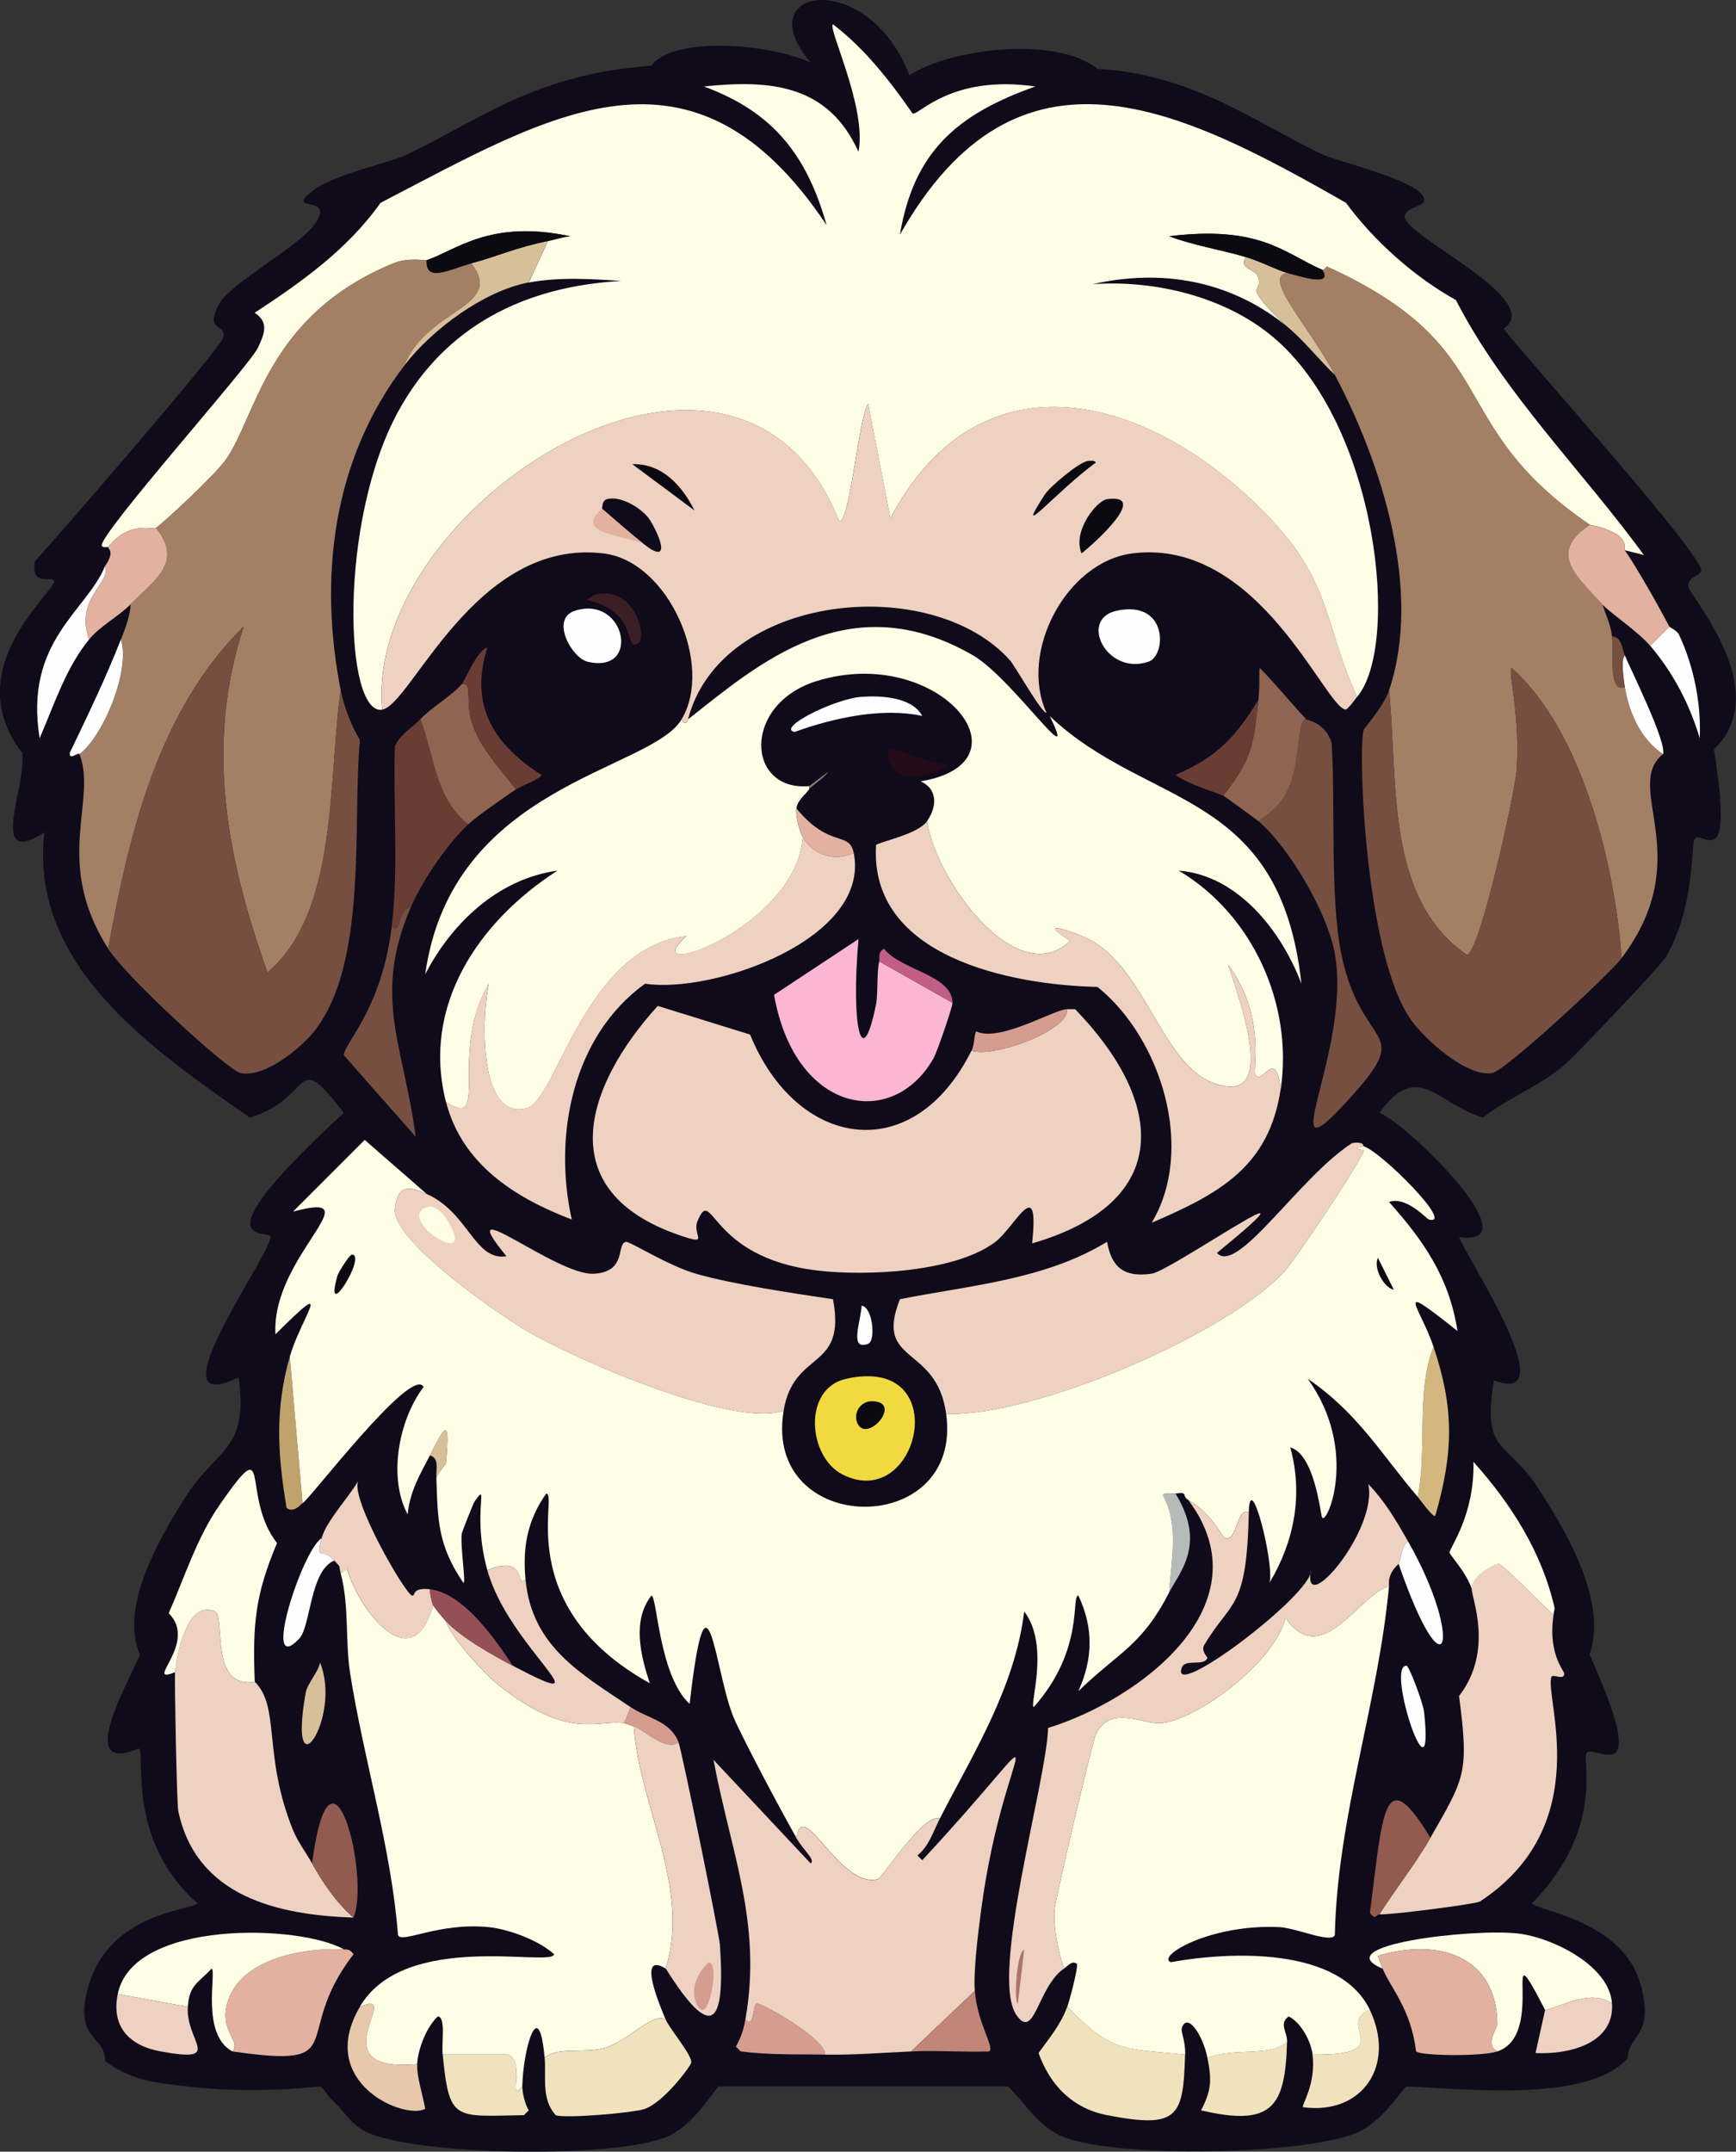 <?xml version="1.0" encoding="UTF-8"?>
<svg id="_레이어_2" data-name="레이어_2" xmlns="http://www.w3.org/2000/svg" viewBox="0 0 314.79 390.03"><rect x="0" y="0" width="314.79" height="390.03" fill="#333333" stroke="none"/>
  <defs>
    <style>
      .cls-1 {
        fill: #0f0b1b;
      }

      .cls-2 {
        fill: #d7bf9a;
      }

      .cls-3 {
        fill: #fefde6;
      }

      .cls-4 {
        fill: #915b50;
      }

      .cls-5 {
        fill: #3c1e25;
      }

      .cls-6 {
        fill: #d49d90;
      }

      .cls-7 {
        fill: #c0a26d;
      }

      .cls-8 {
        fill: #f0e2bc;
      }

      .cls-9 {
        fill: #e8c8ab;
      }

      .cls-10 {
        fill: #c08577;
      }

      .cls-11 {
        fill: #6a3d34;
      }

      .cls-12 {
        fill: #fab6d2;
      }

      .cls-13 {
        fill: #8f6450;
      }

      .cls-14 {
        fill: #eed1c0;
      }

      .cls-15 {
        fill: #0b0a12;
      }

      .cls-16 {
        fill: #b5bbb8;
      }

      .cls-17 {
        fill: #a97472;
      }

      .cls-18 {
        fill: #a37f64;
      }

      .cls-19 {
        fill: #764f40;
      }

      .cls-20 {
        fill: #955057;
      }

      .cls-21 {
        fill: #d4b77f;
      }

      .cls-22 {
        fill: #8a7972;
      }

      .cls-23 {
        fill: #230c17;
      }

      .cls-24 {
        fill: #c15e86;
      }

      .cls-25 {
        fill: #fefefe;
      }

      .cls-26 {
        fill: #e2b19f;
      }

      .cls-27 {
        fill: #f1d93f;
      }
    </style>
  </defs>
  <g id="_레이어_1-2" data-name="레이어_1">
    <g>
      <path class="cls-1" d="M297.51,359.72c2.58,9.51-2.34,9.07-2.31,13.29-7.05,8.15-29.03,5.66-40.15,5.2-.57.14-3.93,5.82-8.38,8.09-8.65,4.4-46.21,5.16-54.89.58-3.86-2.04-5.99-5.71-8.96-8.67h-52.58c-2.46,3.16-4.76,6.66-8.38,8.67-8.26,4.58-47,3.99-55.75-.58-2.56-1.33-4-4.04-6.07-5.78-.41-.35-1.46-2.18-2.02-2.31-7.95.82-16.04.92-23.98,0-5.81-.67-10.01-.98-15.02-4.62.24-4.73-5.98-3.59-2.89-13.87,4.01-13.35,19.29-13.49,19.64-14.73-13.31-11.85-9.13-27.87-10.69-28.02-11.55,4.92-1.79-12.06.29-17.04-3.74-8.45,3.36-20.79,8.09-28.31,5.86-9.32,11.63-8.49,9.82-21.95-16.01,7.8,5.55-21.82,5.78-25.42.1-1.59-14.32,2.85,13.29-22.53-9.31-12.04-5.18-2.78-17.04.87-17.34-12.14-40.1-27.4-37.27-51.71-10.56,6.82-2.99-8.97-4.04-14.44-12-15.55,6.82-29.8,5.78-31.2-.66-.89-4.12,1.17-3.47-3.47,4.4-4.79,33.13-37.98,34.09-40.44,1.06-2.7-3.61-.98-.58-6.36,2.08-3.69,14.61-10.42,17.33-14.44,3.75-5.54-5.99-1.71-.29-6.07,3.64-2.78,14-5.06,16.75-6.36,12.96-6.09,23.24-14.68,44.49-16.18,4.14-5.55,21.72-3.9,28.89-.58-11.68-13.67,10.37-17.32,17.91,2.31,7.92-5.11,26.96-7.03,34.09-1.16,17.57.9,29.77,10.43,41.02,15.6,2.73,1.25,19.01,5.02,18.2,8.38-.26,1.06-3.59,1.18-3.47,2.89.26,3.59,25.63,15.07,17.91,20.22,3.94,5.2,36.32,41.11,35.82,43.91-.17.95-2.55,1.05-2.31,2.89.21,1.61,15.69,18.88,4.62,29.47,3.76,23.18-2.03,14.55-3.47,16.18-.73.83.15,12.15-5.2,21.38-1,1.72-16.71,18.24-18.78,19.93-4.4,3.61-9.96,5.75-14.44,9.24-8.4-2.56-11.71-10.49-18.78-.87,5.02,1.89,28.11,24.51,14.44,22.53,2.04,4.74,19.18,30.75,6.36,26-2.28,13.31,2.29,10.73,8.09,19.64,5.17,7.95,12.56,20.64,9.24,30.04,11.66,25.88.69,15.86-.58,17.91-.79,1.27,3.3,13.74-9.82,27.15.18,1.26,16.44,2.93,19.64,14.73Z"/>
      <path class="cls-3" d="M78.54,290.97c.23.45,1.74,2.28,2.31,2.89,1.11,3.22,6.96,9.5,9.53,11.56,12.81,10.24,18.09,6.2,22.82,6.93.22.03.91.34,1.73.58.91,14.2,10.39,29.28,5.78,43.91-5.32-3.27-1.01,6.84,0,9.24-2.32-1.47-6.89,4.05-11.27,5.2-3.69.97-8.09-.34-10.69,1.73-1.04-11.84-3.93-1.32-4.04,5.2-2.72,3.28.64-4.56-2.6-5.78h-11.84c-.23-2.36.6-6.72-.87-6.93-2.09,1.93-3.62,5.99-3.76,8.67-18.54,1.63-1.97-14.03-10.4-10.4,8.2-13.98,34.89-7.1,35.24-9.53-2.77-2.51-8.19-4.54-11.84-4.91-9.08-.92-15.81,3.06-16.47,1.44-1.25-15.99-6.15-31.51-8.67-47.38-.93-5.88-.15-12.42-1.73-18.2l1.16-.87c1.99,7.45,11.9,20.23,15.6,6.64Z"/>
      <path class="cls-3" d="M251.87,287.5c-1.96,21.31-9.38,41.85-9.82,63.26-.63,1.59-7.03-1.31-10.11-1.44-12.65-.56-22.33,5.34-19.64,6.36,10.69-1.95,30.62-2.84,36.11,8.67-6.56,2.53,5.62,8.24-10.4,8.09-.29-2.39-2.03-5.77-4.33-6.93-1.85,1.37-.24,2.71-.29,4.62-3.1,2.82-9.26.92-14.44,2.89-.78-3.92-3.57-8.35-4.62-5.49-.29.78.65,2.29.58,4.91-11.44-1.17-13.19-.32-21.38-8.67.38-1.05,2.05-7.21,1.73-7.8-.89-.67-1.69.45-2.31.87-1.1-3.1-1.94-7.41-1.73-10.69.1-1.63,6.8-30.31,7.51-31.78,2.67-5.52,8.63-1.7,11.84-2.02,6.83-.68,20.72-11.31,22.53-19.07,6.6,9.47,13.27-4.23,18.78-5.78Z"/>
      <path class="cls-14" d="M176.76,360.88l-11.56,10.98c-5.24.24-10.31.66-15.6.58.22-2.81-11.69-9.54-12.42-9.24-.74.3-.31,4.55-2.02,2.89,3.09-17.51-2.65-30.29-5.78-47.09l17.62,18.78c.88-.7-1.18-2.18-2.6-4.62,1.18-7.63,7.83,9.23,14.73,7.51.81-.2,8.46-12.23,11.27-10.98-1.18,2.3-1.91,4.91-4.04,6.64l.87.87c26.65-28.71,14.95-23.18,10.69,8.96-.53,4.03-1.43,11-1.16,14.73Z"/>
      <path class="cls-14" d="M247.25,207.77l-1.16.29c.18.44,1.23.19,1.16.58-.36,1.81-12.53,19.89-14.44,21.95-10.48,11.27-45.2,26.25-61.24,25.71-1.75-12.7-13.14-8.84-8.38-20.8,12.75-2.52,26.25-3.51,37.55-10.4.84,4.79,3.25,6.47,8.09,5.78,3.58-.51,33.7-21.7,11.84-3.76,3.7,4.13,15.06-13.95,24.55-19.93,2.3-.28,1.92.55,2.02.58Z"/>
      <path class="cls-14" d="M281.91,291.55c-1.6,7.99,1.75,11.23,1.73,11.84-.03,1.31-2.05-.05-2.31.58-1.39,3.34,8.29,26.79-13,40.73-1.34.54-16.58,2.47-18.2,2.31,2.98-4.73,6.45-8.99,9.24-13.87,6.29-10.98,7.02-11.73,5.2-25.71,6.34-8.19,2.29-17.73,2.31-19.35.03-2.68,4.54-4.67,4.91-4.62.69.08,8.95,8.43,9.82,9.24l.29-1.16Z"/>
      <path class="cls-14" d="M46.19,304.84c4.67,4.59,1.44,13.3,6.93,26.87.84,2.07,2.37,4.12,3.47,6.07,2.01,3.58,4.39,7.1,7.51,9.82-13.7-.47-28.51-3.77-31.78-19.35-.26-1.23-.7-23.86-.58-25.13.32-3.27,2.19-13.24,7.22-10.98,2.01.9-1.1,14.1,7.22,12.71Z"/>
      <path class="cls-3" d="M46.19,304.84c-8.32,1.39-5.22-11.81-7.22-12.71-5.03-2.26-6.9,7.71-7.22,10.98-5.98,2.39,4.3-5.24-1.16-10.69,2.92-6.57,5.09-13.67,9.24-19.64,9.73-14.01,3.7-1.69,10.4,6.93-4.02,9.54-4.42,14.84-4.04,25.13Z"/>
      <path class="cls-8" d="M214.89,372.43c-.32,11.29-1.19,13.49-14.15,10.98-6.21-1.2-10.34-5.41-12.42-11.27,1.94-2.68,4.05-5.2,5.2-8.38,8.19,8.34,9.93,7.49,21.38,8.67Z"/>
      <path class="cls-8" d="M120.72,366.08c.73,1.75,4.78,6.4,4.62,7.8-.06.59-4.87,7.11-8.38,8.38-2.14.77-14.59,1.78-16.18,1.16-2.68-2.92-1.71-6.92-2.02-10.4,2.59-2.07,7-.76,10.69-1.73,4.37-1.15,8.95-6.67,11.27-5.2Z"/>
      <path class="cls-3" d="M292.31,363.19c-3.8-2.62-8.32.22-12.13,1.16-8.52-16.47.5,4.42-8.67,7.51-2.37-1.22,0-4.24,0-4.91-.12-12.67-11-15.64-21.67-12.42.28.73.59,1.62.87,2.31-10.35-4.23,16.21-7.31,24.55-6.36,6.11.7,16.63,5.78,17.04,12.71Z"/>
      <path class="cls-26" d="M271.51,371.86c-2.78.94-13.78.81-14.73,0-.94-7.75-4.67-11.57-6.07-15.02-.28-.69-.59-1.58-.87-2.31,10.67-3.22,21.54-.24,21.67,12.42,0,.67-2.37,3.69,0,4.91Z"/>
      <path class="cls-26" d="M42.15,371.86c1.49-1.88-1.92-3.4-1.16-7.8,1.56-8.97,14.11-11.12,21.38-10.69.12.07.95-.29,1.73.87-11.58,15.05.15,20.79-21.95,17.62Z"/>
      <path class="cls-3" d="M62.37,353.37c-7.26-.43-19.82,1.72-21.38,10.69-.76,4.4,2.64,5.92,1.16,7.8-5.78-3.08-2.87-14.35-3.76-15.02-2.55,2.68-4.07,2.99-4.33,6.93l-12.71-2.31c2.73-13.56,33.08-12.65,41.02-8.09Z"/>
      <path class="cls-14" d="M95.3,286.35c1.16,12.19,10.18,17.12,19.07,23.11l-1.16,2.89c-4.73-.73-10.01,3.31-22.82-6.93-2.57-2.06-8.42-8.34-9.53-11.56,2.79,2.99,8.47,6.16,12.13,8.09,17.85,9.37-.76-3.27-4.62-17.33,7.32-2.98,5.1,3.27,6.93,1.73Z"/>
      <path class="cls-14" d="M77.97,288.08c-.03.75.29,2.31.58,2.89-3.7,13.59-13.61.81-15.6-6.64l-1.16.87c-.47-1.71.19-.84-1.16-2.31-2.26-2.48-3.4.35-2.31-4.04.73-2.96,4.94-7.48,6.64-10.4-1.54,3.09,8.65,20.79,9.82,20.8.58,0-.12-1.55,3.18-1.16Z"/>
      <path class="cls-3" d="M281.91,291.55l-.29,1.16c-.87-.82-9.13-9.16-9.82-9.24-.37-.04-4.88,1.94-4.91,4.62-.91-2.98-4.03-6.26-4.04-6.64-.04-.86,4.57-6.73,4.33-16.47,6.82,7.64,12.44,16.36,14.73,26.58Z"/>
      <path class="cls-8" d="M218.94,373.01c5.18-1.97,11.34-.07,14.44-2.89-.32,11.75-2.61,15.45-15.6,12.42,1.93-3.66,1.95-5.57,1.16-9.53Z"/>
      <path class="cls-8" d="M94.72,378.21c-.02,1.16.52,3.32,1.16,4.33l-.87.87c-12.69.21-13.53,1.18-14.73-10.98h11.84c3.24,1.21-.12,9.06,2.6,5.78Z"/>
      <path class="cls-8" d="M248.4,364.35c4.75,9.96-1.3,19.08-12.13,17.62-.29-.4,2.39-4.14,1.73-9.53,16.02.15,3.83-5.56,10.4-8.09Z"/>
      <path class="cls-4" d="M259.38,333.15c-2.8,4.88-6.27,9.13-9.24,13.87-.61-.06-.67,1.2-1.73-.29,2.36-18.19,2.42-27.72,10.98-13.58Z"/>
      <path class="cls-9" d="M75.66,374.17c-.12,2.25,1.05,5.74,1.44,8.09-3.72,2.08-19.91-4.74-11.84-18.49,8.43-3.63-8.14,12.03,10.4,10.4Z"/>
      <path class="cls-21" d="M257.07,271.33c1.74-8.34-.31-19.53,2.89-27.15,3.74,11.15,3.62,19.06.29,30.62-.49.21-2.71-2.92-3.18-3.47Z"/>
      <path class="cls-14" d="M34.06,363.77c-.42,6.32,6.71,10.2-4.91,8.09-5.71-1.04-9-4.46-7.8-10.4l12.71,2.31Z"/>
      <path class="cls-4" d="M64.1,347.59c-3.12-2.72-5.5-6.25-7.51-9.82,3.45-26.34,10.58,2.67,7.51,9.82Z"/>
      <path class="cls-14" d="M292.31,363.19c.44,7.32-7.94,9.26-13.87,8.96l1.73-7.8c3.81-.93,8.33-3.77,12.13-1.16Z"/>
      <path class="cls-6" d="M149.61,372.43c-5.12-.08-10.21.09-15.31-.58l-.87-.87c.92-1.55,1.42-3.14,1.73-4.91,1.72,1.66,1.28-2.59,2.02-2.89.73-.3,12.64,6.43,12.42,9.24Z"/>
      <path class="cls-10" d="M165.21,371.86l11.56-10.98c.42,5.79,3.67,10.37,2.6,10.98-4.7.16-9.46-.22-14.15,0Z"/>
      <path class="cls-7" d="M54.86,272.48c-.31.18-1.56,1.86-2.89.87-1.65-9.75-2.13-17.93.58-27.44l2.31,26.58Z"/>
      <path class="cls-25" d="M60.63,282.88c-4.43,1.73-4.29,12-6.36,14.15-6.99,7.32.46-15.95,4.04-18.2-1.09,4.39.05,1.56,2.31,4.04Z"/>
      <path class="cls-25" d="M253.6,283.46c.68-1.54.47-3.16,1.73-4.04,10.13,17.71,7.01,29.31-1.73,4.04Z"/>
      <path class="cls-20" d="M92.99,301.95c-3.67-1.93-9.34-5.1-12.13-8.09-.57-.61-2.08-2.43-2.31-2.89-.29-.58-.61-2.13-.58-2.89,6.06.73,11.81,9.01,15.02,13.87Z"/>
      <path class="cls-16" d="M213.16,270.75c5.63,9.14.73,14.23-1.16,17.91.37-5.85,1.83-12.25-1.16-17.62.32-.57,1.68-.19,2.31-.29Z"/>
      <path class="cls-2" d="M58.03,301.37c4.08,9.99-5.99,24.56-2.6,5.49.31-1.75,2.24-3.63,2.6-5.49Z"/>
      <path class="cls-25" d="M255.05,301.95c.45.02,3,6.7,3.18,8.38,1.96,18.29-7.12-8.55-3.18-8.38Z"/>
      <path class="cls-6" d="M123.03,315.81c-2.27,1.78-6.4-2.4-8.09-2.89-.83-.24-1.51-.54-1.73-.58l1.16-2.89c3.05,2.06,7.16,2.46,8.67,6.36Z"/>
      <path class="cls-25" d="M156.25,236.66c2.04.37,2.59,6.39,1.16,6.93-3.42,1.29-1.39-3.77-1.16-6.93Z"/>
      <path class="cls-3" d="M77.39,216.44c-2.74-1.21-5.21-2.12-5.78,2.6-.7,5.79,18.8,19.21,23.98,22.24,9.07,5.31,37.36,17.58,46.51,14.44-3.82,22.9,32.59,23.31,29.47.58,16.05.54,50.76-14.44,61.24-25.71,1.92-2.06,14.08-20.15,14.44-21.95.08-.39-.98-.14-1.16-.58l1.16-.29c3.2.97,16.67,14.5,11.84,13.29-.4-.1-4.06-4.29-7.22-3.18,6.36,7.1,10.93,13.77,12.42,23.4-12.02-9.6-6.81-4.48-4.33,2.89-3.2,7.63-1.15,18.82-2.89,27.15-6.52-7.61-10.9-15.27-19.93-21.38,9.39,13.07,3.39,26.68,2.6,25.13-.33-.66-1.31-11.41-5.78-12.71,2.38,8.57.72,17.08-3.76,24.55.95-3.27-3.56-21.18-3.76-12.71-2.28-1.11-1.93,5.26-4.33,4.62-.46-.12-2.27-4.46-6.64-6.93-1.26-.71.1-1.53-2.31-1.16-.63.1-1.99-.28-2.31.29,2.99,5.37,1.52,11.77,1.16,17.62-4.99,9.73-9.09,10.77-16.47,17.91,2.64-5.82,2.78-11.47,0-17.33-1.38-.06,1.2,9.75-8.09,20.22-.85-.26,2.97-11.2-1.73-17.33-1.7,13.76-9.1,25.49-15.31,37.55-2.81-1.25-10.45,10.78-11.27,10.98-6.91,1.72-13.56-15.14-14.73-7.51-2.37-4.09-10.33-19.05-11.56-22.24-3.35-8.73-4.63-29.62-7.8-2.02-5.6-5.19-5.88-19.6-6.93-19.64-3.54,4.54-1.96,10.85-.29,15.89-25.2-13.99-16.47-34.44-18.78-34.38-3.43,4.82-4.31,9.77-3.76,15.6-1.84,1.54.38-4.71-6.93-1.73-2.89-10.52.53-16.5-2.31-12.42-.24.34-2.27,5.47-2.31,5.78-.33,2.19.81,9.13.29,8.96-4.71-6.9-4.64-11.46-4.91-19.07.43-1.12,1.72-2.44,1.73-2.6.91-9.5-.53-5.9-2.89-1.44-1.85,3.49-3.65,6.61-4.04,10.69-3.52-6.53-1.76-16.92,2.89-23.11-2.14-3.97-20.59,20.32-21.95,21.09l-2.31-26.58c2-7.03,8.63-15.27-2.6-4.04-.84-14.17,18.13-26.27,3.18-22.24l13-13,11.27,9.82Z"/>
      <path class="cls-2" d="M79.12,267.86c-.06-1.65.54-3.55-1.16-4.04,2.36-4.46,3.8-8.05,2.89,1.44-.01.16-1.31,1.48-1.73,2.6Z"/>
      <path class="cls-15" d="M63.81,227.42c2.82,0-5.32,13.11-2.6,3.76.15-.53,2.16-3.76,2.6-3.76Z"/>
      <path class="cls-15" d="M249.85,228l2.89,5.78c-1.81-.34-3.76-3.97-2.89-5.78Z"/>
      <path class="cls-3" d="M294.62,99.74c-.09-.13.51-1.52-1.44-2.89-2.92-1.61-4.7-1.59-4.91-1.73-27.08-18.46-14.92-31.89-47.66-46.8-.08-.04-.48.75-.87.58-7.03-3.08-11.21-8.07-27.73-6.07,4.47,1.67,9.29,2.42,13.87,3.76-1.39,2.31,1.83,1.99,2.31,3.76.81,2.99-3.24.61,4.62,8.38-9.92-7.82-22.11-10.06-34.67-7.22,11.23-.79,23.92,2.24,32.64,9.53,19.14,16,23.19,55.94,15.31,65.29-6.77-14.67-3.98-22.11-20.51-36.98-21.06-18.94-48.96-24.16-64.13,4.62l-4.04-20.8c-1.7,2.54-3.26,21.31-5.2,21.38-18.58-46.62-86.28-2.9-82.91,34.09-6.83,1.14-8-34.04,2.89-54.02,8.48-15.56,23.04-22.73,40.44-23.69-5.53-.38-11.28-.74-16.75.29l3.47-7.51c1.3-.27,2.67-.75,4.04-.87-14.52-3.1-20.73,2.57-26,4.33-.29.1-3.25-.58-6.07.58-22.9,9.41-24.77,27.6-30.33,35.53-2.14,3.05-11.93,12-12.71,12.42-.7.38-4.9-1.33-8.67,3.47,0-.06-1.09.2-1.16-.29-.29-2.27,26.78-32.58,28.31-35.82,1.15-2.45,2.1-4.6-.58-6.36,8.5-5.57,16.85-11.49,22.82-19.93,30.83-15.97,56.6-32.32,80.89,4.04-3.58-12.68-9.68-20.51-22.24-25.13,12.16-1.29,22.56-.29,28.02,11.84,1.57-8.04-5.7-22.62-4.62-23.11,5.78,4.42,10.31,10.24,14.44,16.18,1.11.35,7.05-7.12,22.24-4.91-14.01,4.98-22,11.64-24.55,26.87,21.41-37.84,50.8-22.97,80.89-5.78,5.07,6.91,12.47,13.49,19.93,17.62,8.66,16.89,22.91,30.9,34.09,46.22l-3.47-.87Z"/>
      <path class="cls-3" d="M232.23,197.38c-.92-7.74-3.37-.44-4.62-2.6-.53-.91,2.03-10.52-4.91-19.93,1.92,6.12,9.62,26.25-2.89,21.38-8.84-3.45-12.01-19.69-21.38-25.42-2.65-1.62-11.51-4.67-4.33-.29-9.75,9.37-24.53-11.23-26-21.67,1.85-2.69,1.94-5.84-1.16-7.22,20.72-3.46,3.32-24.94-18.78-18.2-13.63,4.16-12.88,20.06-1.44,19.07v.58c-.86,1.16-2.08,1.94-2.31,3.47-.19,1.24.53,4.08,1.16,5.2-1.17,16.6-31.07,26.87-21.09,17.91-18.36,2.02-23.58,29.75-28.89,31.2-9.1,2.49-8.2-17.54-6.93-22.53-7.4,12.27.34,26.78-7.8,21.38-4.47-17.47,5.99-32.75,20.22-41.89-10.69,1.47-19.13,9.43-23.98,18.78,4.84-34.5,40.88-36.79,46.51-46.22.63,1.53,1.11.04,1.16,0,12.55-9.83,29.1-24.67,51.71-11.56,7.02,4.07,19.44,22.41,13.87,10.98,17.72,16.84,41.77,13,45.64,48.53-3.56-9.46-11.48-19.68-22.24-20.51,13.42,7.96,20.75,24.28,18.49,39.58Z"/>
      <path class="cls-18" d="M288.27,95.11c-7.55,5.07-2.59,9.07,2.31,14.44.63,2.06,1.45,3.53,1.73,5.78.36,2.85-.73,10.32,2.31,9.24.85,4.75,2.84,9.32,6.93,12.13-7.4,5.95,6.35,18.59-7.51,36.98-1.16-16.62-7.13-41.25-19.93-52.58-.73.59,1.67,8.85.87,18.78-.32,4.01-6.65,32.87-8.96,33.22-15.01-10.23-12.47-31.93-14.15-47.95,6.1-18.09-1.34-41.15-9.82-57.2-4.75-9-13.17-17.69-8.67-18.49,2.39.63,8.46,2.6,6.36-.58.39.17.79-.61.87-.58,32.74,14.91,20.58,28.33,47.66,46.8Z"/>
      <path class="cls-18" d="M77.39,47.16c-.3,4.2,4.29,1.6,8.09.58,6.16,8-8.03,8.15-12.13,18.49-13.06,17.03-15.6,38.45-11.56,58.93-2.33,15.77-.32,40.17-13.29,51.13-7.42-20.84-11.36-41.12-4.33-62.69-15.5,15.23-20.76,37.61-24.55,58.35-10.06-15.72-1.94-26.87-5.2-35.24,4.51-3.5,9.27-15.45,7.51-20.8.73-1.86,1.74-4.39,1.73-6.36,4.3-4.42,9.68-7.59,4.62-13.87.78-.42,10.57-9.37,12.71-12.42,5.56-7.93,7.43-26.12,30.33-35.53,2.81-1.16,5.78-.48,6.07-.58Z"/>
      <path class="cls-14" d="M176.18,190.44c3.83,1.4,17.69-3.62,17.33-7.51.48.01.96,0,1.44,0,16.4,16.92,17.84,35.02-7.8,42.46,1.39-12.91-3.08-3.01-6.64-.29-7.24,5.52-23.45,6.27-32.35,5.2-19.84-2.39-18.86-15.67-21.67-8.96-1.07,2.56,2.42,4.51-3.18,2.6-23.53-8.01-17.26-27.04-4.04-41.6l16.75,5.2c8.4,20.65,29.51,24.22,40.15,2.89Z"/>
      <path class="cls-19" d="M294.05,173.69c-2.26,3-21.06,20.35-23.4,20.8-4.56.88-12.21-6.01-14.73-9.53-8.32-11.62-9.69-48.28-8.67-52.58.1-.42,3.62-4.24,4.62-7.22,1.69,16.02-.86,37.72,14.15,47.95,2.31-.35,8.63-29.21,8.96-33.22.8-9.92-1.6-18.19-.87-18.78,12.8,11.32,18.77,35.96,19.93,52.58Z"/>
      <path class="cls-19" d="M61.79,125.16c.55,2.79,1.94,6.51,3.47,8.96-1.38,15.1,1.47,40.1-8.09,52.58-2.45,3.2-9.22,8.78-13.58,7.8-2.31-.52-20.62-17.28-23.98-22.53,3.79-20.74,9.05-43.12,24.55-58.35-7.03,21.57-3.09,41.85,4.33,62.69,12.97-10.96,10.96-35.36,13.29-51.13Z"/>
      <path class="cls-14" d="M232.23,197.38c-2.09,14.16-11.2,19.02-23.4,24.27,7.97-13.25,1.79-33.4-9.82-42.75-15.69-.35-41.43-5.42-40.15-25.71.27-.53,7.57-1.91,9.24-4.33,1.47,10.44,16.25,31.04,26,21.67-7.17-4.38,1.68-1.33,4.33.29,9.37,5.73,12.54,21.98,21.38,25.42,12.51,4.88,4.81-15.26,2.89-21.38,6.94,9.42,4.38,19.02,4.91,19.93,1.25,2.16,3.7-5.14,4.62,2.6Z"/>
      <path class="cls-14" d="M154.81,154.62c3.09,15.65-25.6,25.56-37.84,23.69-13.18,9.52-16.68,27.55-13.29,42.75-10.3-3.92-19.92-10.02-22.82-21.38,8.14,5.4.4-9.11,7.8-21.38-1.27,4.99-2.17,25.02,6.93,22.53,5.31-1.45,10.52-29.17,28.89-31.2-9.98,8.96,19.91-1.31,21.09-17.91,1.83,3.29,5.78,4.51,9.24,2.89Z"/>
      <path class="cls-12" d="M159.43,174.27l13.29,7.51c0,.76-2.8,8.95-3.47,10.11-7.47,13.01-25.11,9.87-28.89-11.56l15.31-10.11c-1.38,15.76.6,24.64,3.18,11.84.39-1.91.1-5.8.58-7.8Z"/>
      <path class="cls-19" d="M236.85,130.36c.23.24,3.47.55,4.62,4.33.7,11-.33,27.93,1.73,38.13,3.55,17.53,13.1,13.34,2.31,25.42-16.11,18.05-.22-7.43-3.47-25.42-1.31-7.27-8.15-19.12-13.87-23.98,2.83-1.9,4.47-3.38,5.78-6.64,1.73-4.33,1.33-11.93,2.89-11.84Z"/>
      <path class="cls-11" d="M84.9,149.42c-3.84,3.65-8.3,10.14-10.4,15.02-2.57.28-1.65,5.12-3.47,3.47,1.3-10.79.22-21.81.58-32.64.97-2.19,3.08-3.31,4.62-4.91,2.49,6.51,2.67,14.34,8.67,19.07Z"/>
      <path class="cls-13" d="M93.57,143.07c-2.2,1.52-7.13,4.89-8.67,6.36-5.99-4.72-6.18-12.55-8.67-19.07,2.22-2.32,5.37-3.96,7.51-6.36,1.97-.55.67,3.06,1.73,6.64,1.42,4.8,5.1,8.57,8.09,12.42Z"/>
      <path class="cls-13" d="M236.85,130.36c-1.56-.09-1.16,7.52-2.89,11.84-1.31,3.26-2.95,4.75-5.78,6.64-.34-.29-6.02-4.42-6.36-4.62,5.41-7.02,5.42-9.21,6.36-17.33.35-3.03.02-5.67.29-5.78,2.92,2.96,5.52,6.23,8.38,9.24Z"/>
      <path class="cls-26" d="M294.62,99.74c2.11,3,6.25,10.31,8.09,13.87l-3.47,3.47c-2.22-2.62-7.22-5.92-8.67-7.51-4.9-5.37-9.86-9.37-2.31-14.44.22.15,1.99.13,4.91,1.73,1.96,1.37,1.35,2.76,1.44,2.89Z"/>
      <path class="cls-1" d="M203.63,124c2.03-.22,14.05-.24,15.6,0,7.55,1.18-2.48,9-5.78,9.82-9.15,2.28-16.75-7.32-15.6-8.67,1.8-.41,3.98-.96,5.78-1.16Z"/>
      <path class="cls-19" d="M74.5,164.44c-7.04,16.35-1.27,25.06.87,41.6l-13-14.73c-.22-1.97,6.82-8.11,8.67-23.4,1.81,1.66.9-3.19,3.47-3.47Z"/>
      <path class="cls-1" d="M99.63,123.42c3.81-.64,29.74,1.94,10.98,9.24-12.73,4.95-17.69-8.11-10.98-9.24Z"/>
      <path class="cls-26" d="M28.28,95.69c5.06,6.28-.32,9.45-4.62,13.87-2.09,2.14-5.54,3.93-7.51,6.36-2.65-7.57,4.22-10.33,2.89-13.29,1.85-2.73.56-3.02.58-3.47,3.77-4.8,7.96-3.08,8.67-3.47Z"/>
      <path class="cls-25" d="M16.15,115.91c-4.26,5.25-6.31,11.8-8.96,17.91-2.87-17.64,8.64-23.11,11.84-31.2,1.33,2.96-5.54,5.72-2.89,13.29Z"/>
      <path class="cls-2" d="M99.34,43.69l-3.47,7.51c-8.1,1.52-17.57,8.55-22.53,15.02,4.1-10.34,18.3-10.48,12.13-18.49,4.88-1.31,7.96-2.83,13.87-4.04Z"/>
      <path class="cls-25" d="M202.47,110.71c9.35-2.03,9.09,8.12,5.78,9.24-7.59,2.57-12.7-7.74-5.78-9.24Z"/>
      <path class="cls-11" d="M221.83,144.22c-.4-.24-6.49-2.07-8.67-3.76,7.48-3.19,10.83-6.79,15.02-13.58-.93,8.12-.94,10.31-6.36,17.33Z"/>
      <path class="cls-11" d="M93.57,143.07c-2.99-3.85-6.67-7.63-8.09-12.42-1.06-3.58.23-7.19-1.73-6.64.45-.5,2.75-6.13,4.62-6.64-3.29,10.44,1.06,17.51,9.82,23.11-.01.61-3.85,2.07-4.62,2.6Z"/>
      <path class="cls-25" d="M104.25,110.71c9.17-2.94,12.09,11.54,2.31,9.24-2.92-.68-6.82-7.8-2.31-9.24Z"/>
      <path class="cls-2" d="M233.38,49.47c-4.51.8,3.91,9.49,8.67,18.49-3.17-3.02-5.77-6.51-9.24-9.24-7.86-7.77-3.81-5.38-4.62-8.38-.48-1.77-3.7-1.44-2.31-3.76,2.6.76,5.86,2.45,7.51,2.89Z"/>
      <path class="cls-25" d="M299.25,117.07l3.47-3.47c.05.1,1.39.72,1.73,1.44,2.67,5.65,4.06,12.5,3.76,18.78-1.8-6.13-4.83-11.89-8.96-16.75Z"/>
      <path class="cls-25" d="M156.25,126.31c3.34-.24,9.11-.02,10.98,3.47-7.25-1.59-16.18.37-23.11,2.89-3.44-.58,6.99-5.98,12.13-6.36Z"/>
      <path class="cls-25" d="M14.41,136.71c-.18-.47-1.99,1.29-1.73-.29,3.22-6.74,6.52-13.55,9.24-20.51,1.76,5.35-3,17.3-7.51,20.8Z"/>
      <path class="cls-6" d="M176.18,190.44c.59-1.17.44-3.18.87-3.47,4.26,2.01,14.27-4.1,16.47-4.04.35,3.89-13.5,8.92-17.33,7.51Z"/>
      <path class="cls-25" d="M301.56,136.71c-4.09-2.81-6.09-7.38-6.93-12.13-.18-.99-.76-5.26,0-5.78,1.24,2.91,7.66,15.87,6.93,17.91Z"/>
      <path class="cls-26" d="M154.81,154.62c-3.47,1.62-7.41.4-9.24-2.89-.62-1.12-1.34-3.96-1.16-5.2,6.02,7.35,9.6,4.03,10.4,8.09Z"/>
      <path class="cls-23" d="M161.45,135.56c.55-.09,7.31,2.89,10.69,3.18-11.31,5.85-12-2.96-10.69-3.18Z"/>
      <path class="cls-5" d="M107.72,107.82c7.48-1.83,9.51,7.58,8.09,8.67-2.84,2.18.5-5.52-9.53-7.8.44-.05,1.24-.82,1.44-.87Z"/>
      <path class="cls-24" d="M172.72,181.78l-13.29-7.51c.17-.73-.37-1.52.87-2.31,2.89,3.86,12.39,4.75,12.42,9.82Z"/>
      <path class="cls-19" d="M294.62,118.8c-.76.51-.18,4.79,0,5.78-3.04,1.08-1.95-6.39-2.31-9.24,1.77.06,1.85,2.38,2.31,3.47Z"/>
      <path class="cls-22" d="M146.72,143.07v-.58l3.47-2.6c-.67,1.1-2.92,2.44-3.47,3.18Z"/>
      <path class="cls-15" d="M239.74,48.89c2.11,3.18-3.97,1.21-6.36.58-1.65-.44-4.91-2.13-7.51-2.89-4.58-1.34-9.4-2.09-13.87-3.76,16.52-2,20.7,2.99,27.73,6.07Z"/>
      <path class="cls-15" d="M99.34,43.69c-5.91,1.21-8.99,2.73-13.87,4.04-3.8,1.02-8.39,3.62-8.09-.58,5.27-1.76,11.48-7.44,26-4.33-1.38.11-2.74.6-4.04.87Z"/>
      <path class="cls-14" d="M246.09,126.31c-.65.78-1.18,1.68-2.02,2.31-3.7,0-15.66-31.2-38.71-28.31-12.01,1.51-20.63,17.9-15.6,28.89-.79.22-5.75-8.54-6.64-9.53-14.33-15.96-52.41-12.12-58.35,10.69-.05.04-.53,1.53-1.16,0,5.83-9.75-2.32-28.6-14.15-30.04-23.29-2.83-34.84,27.42-40.15,28.31-3.37-36.98,64.32-80.71,82.91-34.09,1.94-.07,3.5-18.84,5.2-21.38l4.04,20.8c15.17-28.79,43.07-23.56,64.13-4.62,16.53,14.86,13.74,22.31,20.51,36.98Z"/>
      <path class="cls-1" d="M116.68,98.58c-2.51-1.99-5.06-4.27-7.51-6.36.07-.06-.09-1.45.87-1.73,2.51-.74,6.54,1.75,7.8,3.76,1.89,3,3.94,8.38-1.16,4.33Z"/>
      <path class="cls-15" d="M200.74,90.49c7.84-1.09-2.41,8.1-4.62,9.82-1.71-4.02,2.75-9.56,4.62-9.82Z"/>
      <path class="cls-26" d="M116.68,98.58c-3.83-1.69-12.76-1.82-7.51-6.36,2.45,2.09,5,4.37,7.51,6.36Z"/>
      <path class="cls-15" d="M114.65,84.14c5.44-.18,9.09,4,11.27,8.38l-11.27-8.38Z"/>
      <path class="cls-15" d="M197.27,83.56c.47-.05,1.24-.15,1.44.29-7.43,5.42-15.19,14.92-9.24,5.78.96-1.47,6.26-5.91,7.8-6.07Z"/>
      <path class="cls-14" d="M77.39,216.44c7.56,3.35,8.69,12.22,14.44,11.27-10.36-12.62,9,3.6,15.89,3.18,6.04-.37,3.97-5.41,5.78-5.78.68-.14,7.64,4.33,12.71,5.78,6.84,1.96,17.54,3.52,24.84,4.62,2.46,13.12-7.09,9.01-8.96,20.22-9.15,3.14-37.44-9.14-46.51-14.44-5.18-3.03-24.68-16.46-23.98-22.24.57-4.72,3.03-3.81,5.78-2.6Z"/>
      <path class="cls-3" d="M77.68,218.75c1.13-.3,2.67,1.22,3.18,2.02,6.74,10.55-10.04-.21-3.18-2.02Z"/>
      <path class="cls-14" d="M255.34,279.42c-1.26.88-1.05,2.51-1.73,4.04-.09.2-2.03,1.54-1.73,4.04-5.5,1.55-12.18,15.25-18.78,5.78-1.81,7.76-15.7,18.39-22.53,19.07-3.21.32-9.17-3.5-11.84,2.02-.71,1.47-7.41,30.15-7.51,31.78-.21,3.28.63,7.59,1.73,10.69-4.81,3.23-5.35,13.29-8.67,8.38-4.84-7.17,5.41-41.89,5.78-52,16.97-5.27,39.5-22.5,25.42-41.31,4.38,2.47,6.18,6.81,6.64,6.93,2.4.64,2.05-5.74,4.33-4.62-.41,17.84-3.13,15.62-8.09,23.98-.62,1.05.62,2.2.58,2.31-.55,1.62-3.99.11-4.62,1.73-2.52,6.53,23.77-13.3,23.4-17.62-1.74,9.04,12.18-7.2,10.4-15.6,3.02,3.12,5.08,6.66,7.22,10.4Z"/>
      <path class="cls-17" d="M185.72,353.37l-1.16,9.82c-.65,0-.38-8.9,1.16-9.82Z"/>
      <path class="cls-14" d="M123.03,315.81c.67,1.75,7.38,34.82,7.51,36.69,1.06,15.25-1.69,17.3-9.82,4.33,4.61-14.63-4.87-29.71-5.78-43.91,1.69.49,5.82,4.67,8.09,2.89Z"/>
      <path class="cls-6" d="M128.52,355.68c1.92.28.23,8.92-1.16,8.67-1.15-.21-3.25-4.43,1.16-8.67Z"/>
      <path class="cls-27" d="M153.36,249.95c19.87-4.54,13.38,24.38-.58,17.33-6.28-3.17-7.26-15.54.58-17.33Z"/>
      <path class="cls-15" d="M157.99,254c6.1-.07-1.05,8.12-2.6,3.76-.64-1.8.75-3.73,2.6-3.76Z"/>
    </g>
  </g>
</svg>